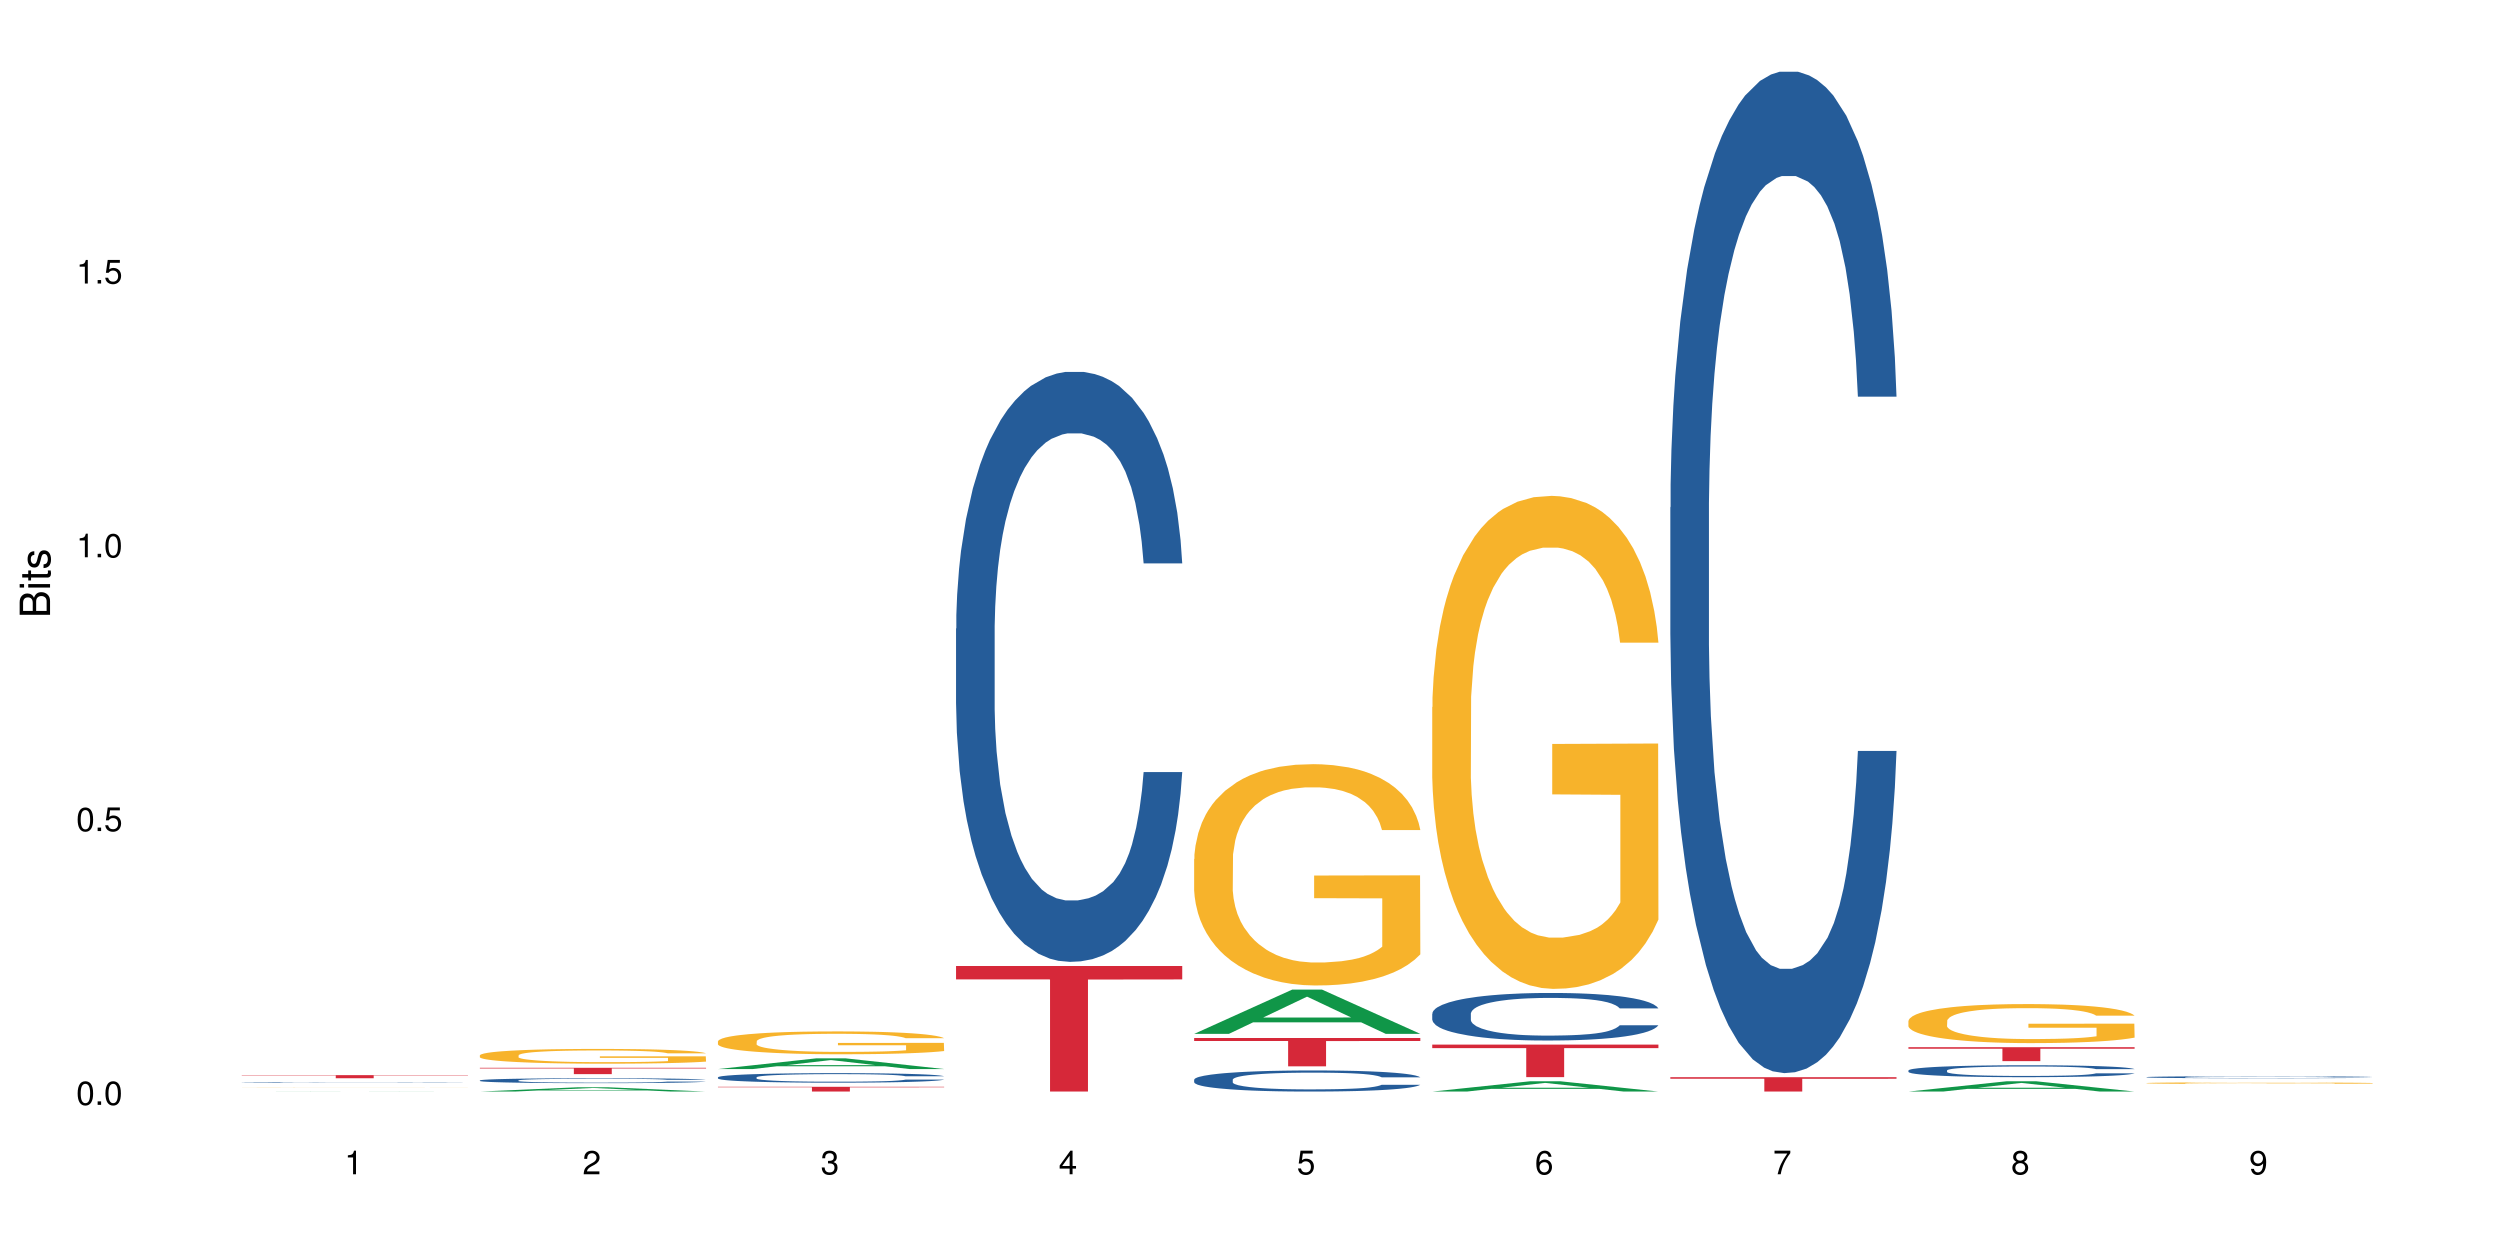 <?xml version="1.0" encoding="UTF-8"?>
<svg xmlns="http://www.w3.org/2000/svg" xmlns:xlink="http://www.w3.org/1999/xlink" width="720pt" height="360pt" viewBox="0 0 720 360" version="1.1">
<defs>
<g>
<symbol overflow="visible" id="glyph0-0">
<path style="stroke:none;" d=""/>
</symbol>
<symbol overflow="visible" id="glyph0-1">
<path style="stroke:none;" d="M 2.641 -6.797 C 2 -6.797 1.422 -6.531 1.078 -6.047 C 0.641 -5.453 0.406 -4.547 0.406 -3.297 C 0.406 -1 1.188 0.219 2.641 0.219 C 4.078 0.219 4.859 -1 4.859 -3.234 C 4.859 -4.562 4.656 -5.438 4.203 -6.047 C 3.844 -6.531 3.281 -6.797 2.641 -6.797 Z M 2.641 -6.047 C 3.547 -6.047 4 -5.125 4 -3.312 C 4 -1.375 3.562 -0.484 2.625 -0.484 C 1.734 -0.484 1.281 -1.422 1.281 -3.281 C 1.281 -5.141 1.734 -6.047 2.641 -6.047 Z M 2.641 -6.047 "/>
</symbol>
<symbol overflow="visible" id="glyph0-2">
<path style="stroke:none;" d="M 1.828 -1 L 0.828 -1 L 0.828 0 L 1.828 0 Z M 1.828 -1 "/>
</symbol>
<symbol overflow="visible" id="glyph0-3">
<path style="stroke:none;" d="M 4.562 -6.797 L 1.062 -6.797 L 0.547 -3.094 L 1.328 -3.094 C 1.719 -3.562 2.047 -3.734 2.578 -3.734 C 3.484 -3.734 4.062 -3.109 4.062 -2.094 C 4.062 -1.125 3.484 -0.531 2.578 -0.531 C 1.828 -0.531 1.375 -0.906 1.188 -1.672 L 0.328 -1.672 C 0.453 -1.109 0.547 -0.844 0.75 -0.594 C 1.125 -0.078 1.828 0.219 2.594 0.219 C 3.969 0.219 4.922 -0.781 4.922 -2.219 C 4.922 -3.562 4.031 -4.484 2.719 -4.484 C 2.25 -4.484 1.859 -4.359 1.469 -4.062 L 1.734 -5.969 L 4.562 -5.969 Z M 4.562 -6.797 "/>
</symbol>
<symbol overflow="visible" id="glyph0-4">
<path style="stroke:none;" d="M 2.484 -4.844 L 2.484 0 L 3.328 0 L 3.328 -6.797 L 2.766 -6.797 C 2.469 -5.75 2.281 -5.609 0.984 -5.453 L 0.984 -4.844 Z M 2.484 -4.844 "/>
</symbol>
<symbol overflow="visible" id="glyph0-5">
<path style="stroke:none;" d="M 4.859 -0.828 L 1.281 -0.828 C 1.359 -1.391 1.672 -1.75 2.5 -2.234 L 3.469 -2.75 C 4.406 -3.266 4.906 -3.969 4.906 -4.812 C 4.906 -5.375 4.672 -5.906 4.266 -6.266 C 3.859 -6.625 3.375 -6.797 2.719 -6.797 C 1.859 -6.797 1.219 -6.5 0.844 -5.922 C 0.609 -5.562 0.5 -5.125 0.484 -4.438 L 1.328 -4.438 C 1.359 -4.906 1.406 -5.188 1.531 -5.406 C 1.75 -5.812 2.188 -6.062 2.703 -6.062 C 3.469 -6.062 4.031 -5.516 4.031 -4.781 C 4.031 -4.25 3.719 -3.797 3.125 -3.438 L 2.234 -2.938 C 0.812 -2.141 0.406 -1.5 0.328 0 L 4.859 0 Z M 4.859 -0.828 "/>
</symbol>
<symbol overflow="visible" id="glyph0-6">
<path style="stroke:none;" d="M 2.125 -3.125 L 2.578 -3.125 C 3.516 -3.125 3.984 -2.703 3.984 -1.891 C 3.984 -1.031 3.469 -0.531 2.578 -0.531 C 1.656 -0.531 1.203 -0.984 1.156 -1.969 L 0.312 -1.969 C 0.344 -1.422 0.438 -1.078 0.609 -0.766 C 0.953 -0.109 1.625 0.219 2.547 0.219 C 3.953 0.219 4.859 -0.609 4.859 -1.906 C 4.859 -2.766 4.516 -3.25 3.703 -3.516 C 4.344 -3.766 4.656 -4.25 4.656 -4.938 C 4.656 -6.109 3.875 -6.797 2.578 -6.797 C 1.203 -6.797 0.484 -6.047 0.453 -4.609 L 1.297 -4.609 C 1.312 -5.016 1.344 -5.25 1.453 -5.453 C 1.641 -5.828 2.062 -6.062 2.594 -6.062 C 3.344 -6.062 3.797 -5.625 3.797 -4.906 C 3.797 -4.422 3.609 -4.141 3.25 -3.984 C 3.016 -3.891 2.719 -3.844 2.125 -3.844 Z M 2.125 -3.125 "/>
</symbol>
<symbol overflow="visible" id="glyph0-7">
<path style="stroke:none;" d="M 3.141 -1.625 L 3.141 0 L 3.984 0 L 3.984 -1.625 L 4.984 -1.625 L 4.984 -2.391 L 3.984 -2.391 L 3.984 -6.797 L 3.359 -6.797 L 0.266 -2.516 L 0.266 -1.625 Z M 3.141 -2.391 L 1 -2.391 L 3.141 -5.359 Z M 3.141 -2.391 "/>
</symbol>
<symbol overflow="visible" id="glyph0-8">
<path style="stroke:none;" d="M 4.781 -5.031 C 4.609 -6.141 3.891 -6.797 2.844 -6.797 C 2.094 -6.797 1.422 -6.438 1.031 -5.828 C 0.609 -5.172 0.406 -4.344 0.406 -3.094 C 0.406 -1.953 0.578 -1.234 0.984 -0.625 C 1.359 -0.078 1.953 0.219 2.703 0.219 C 3.984 0.219 4.922 -0.734 4.922 -2.078 C 4.922 -3.344 4.062 -4.234 2.844 -4.234 C 2.172 -4.234 1.641 -3.969 1.281 -3.469 C 1.281 -5.125 1.828 -6.047 2.797 -6.047 C 3.391 -6.047 3.797 -5.672 3.938 -5.031 Z M 2.734 -3.484 C 3.547 -3.484 4.062 -2.922 4.062 -2 C 4.062 -1.156 3.484 -0.531 2.703 -0.531 C 1.922 -0.531 1.328 -1.188 1.328 -2.047 C 1.328 -2.891 1.906 -3.484 2.734 -3.484 Z M 2.734 -3.484 "/>
</symbol>
<symbol overflow="visible" id="glyph0-9">
<path style="stroke:none;" d="M 4.984 -6.797 L 0.438 -6.797 L 0.438 -5.969 L 4.109 -5.969 C 2.5 -3.656 1.828 -2.234 1.328 0 L 2.219 0 C 2.594 -2.172 3.453 -4.047 4.984 -6.094 Z M 4.984 -6.797 "/>
</symbol>
<symbol overflow="visible" id="glyph0-10">
<path style="stroke:none;" d="M 3.75 -3.578 C 4.453 -4 4.688 -4.344 4.688 -4.984 C 4.688 -6.047 3.844 -6.797 2.641 -6.797 C 1.438 -6.797 0.594 -6.047 0.594 -4.984 C 0.594 -4.359 0.828 -4.016 1.516 -3.578 C 0.734 -3.203 0.359 -2.641 0.359 -1.891 C 0.359 -0.641 1.297 0.219 2.641 0.219 C 3.984 0.219 4.922 -0.641 4.922 -1.875 C 4.922 -2.641 4.531 -3.203 3.75 -3.578 Z M 2.641 -6.047 C 3.359 -6.047 3.812 -5.625 3.812 -4.969 C 3.812 -4.344 3.344 -3.922 2.641 -3.922 C 1.922 -3.922 1.453 -4.344 1.453 -4.984 C 1.453 -5.625 1.922 -6.047 2.641 -6.047 Z M 2.641 -3.203 C 3.484 -3.203 4.062 -2.672 4.062 -1.875 C 4.062 -1.062 3.484 -0.531 2.625 -0.531 C 1.797 -0.531 1.219 -1.078 1.219 -1.875 C 1.219 -2.672 1.797 -3.203 2.641 -3.203 Z M 2.641 -3.203 "/>
</symbol>
<symbol overflow="visible" id="glyph0-11">
<path style="stroke:none;" d="M 0.516 -1.547 C 0.672 -0.438 1.406 0.219 2.438 0.219 C 3.188 0.219 3.859 -0.141 4.266 -0.75 C 4.688 -1.406 4.891 -2.25 4.891 -3.484 C 4.891 -4.625 4.703 -5.359 4.312 -5.953 C 3.938 -6.5 3.344 -6.797 2.594 -6.797 C 1.297 -6.797 0.359 -5.844 0.359 -4.516 C 0.359 -3.25 1.234 -2.344 2.453 -2.344 C 3.094 -2.344 3.562 -2.578 4.016 -3.109 C 4 -1.453 3.469 -0.531 2.5 -0.531 C 1.906 -0.531 1.484 -0.906 1.359 -1.547 Z M 2.578 -6.062 C 3.375 -6.062 3.969 -5.406 3.969 -4.531 C 3.969 -3.688 3.375 -3.094 2.547 -3.094 C 1.734 -3.094 1.234 -3.672 1.234 -4.578 C 1.234 -5.438 1.797 -6.062 2.578 -6.062 Z M 2.578 -6.062 "/>
</symbol>
<symbol overflow="visible" id="glyph1-0">
<path style="stroke:none;" d=""/>
</symbol>
<symbol overflow="visible" id="glyph1-1">
<path style="stroke:none;" d="M 0 -0.953 L 0 -4.891 C 0 -5.719 -0.234 -6.344 -0.734 -6.797 C -1.188 -7.234 -1.812 -7.469 -2.5 -7.469 C -3.547 -7.469 -4.188 -7 -4.625 -5.875 C -4.984 -6.672 -5.641 -7.094 -6.531 -7.094 C -7.156 -7.094 -7.734 -6.859 -8.141 -6.391 C -8.562 -5.938 -8.75 -5.344 -8.75 -4.5 L -8.75 -0.953 Z M -4.984 -2.062 L -7.766 -2.062 L -7.766 -4.219 C -7.766 -4.844 -7.688 -5.203 -7.453 -5.5 C -7.219 -5.812 -6.859 -5.969 -6.375 -5.969 C -5.906 -5.969 -5.531 -5.812 -5.297 -5.5 C -5.062 -5.203 -4.984 -4.844 -4.984 -4.219 Z M -0.984 -2.062 L -4 -2.062 L -4 -4.781 C -4 -5.328 -3.859 -5.688 -3.578 -5.953 C -3.297 -6.219 -2.922 -6.359 -2.484 -6.359 C -2.062 -6.359 -1.688 -6.219 -1.406 -5.953 C -1.109 -5.688 -0.984 -5.328 -0.984 -4.781 Z M -0.984 -2.062 "/>
</symbol>
<symbol overflow="visible" id="glyph1-2">
<path style="stroke:none;" d="M -6.281 -1.797 L -6.281 -0.797 L 0 -0.797 L 0 -1.797 Z M -8.75 -1.797 L -8.75 -0.797 L -7.484 -0.797 L -7.484 -1.797 Z M -8.75 -1.797 "/>
</symbol>
<symbol overflow="visible" id="glyph1-3">
<path style="stroke:none;" d="M -6.281 -3.047 L -6.281 -2.016 L -8.016 -2.016 L -8.016 -1.016 L -6.281 -1.016 L -6.281 -0.172 L -5.469 -0.172 L -5.469 -1.016 L -0.719 -1.016 C -0.078 -1.016 0.281 -1.453 0.281 -2.234 C 0.281 -2.469 0.25 -2.719 0.188 -3.047 L -0.641 -3.047 C -0.609 -2.922 -0.594 -2.766 -0.594 -2.562 C -0.594 -2.141 -0.719 -2.016 -1.156 -2.016 L -5.469 -2.016 L -5.469 -3.047 Z M -6.281 -3.047 "/>
</symbol>
<symbol overflow="visible" id="glyph1-4">
<path style="stroke:none;" d="M -4.531 -5.25 C -5.766 -5.25 -6.469 -4.422 -6.469 -2.969 C -6.469 -1.516 -5.719 -0.562 -4.547 -0.562 C -3.562 -0.562 -3.094 -1.062 -2.734 -2.562 L -2.516 -3.484 C -2.344 -4.188 -2.094 -4.469 -1.625 -4.469 C -1.047 -4.469 -0.641 -3.875 -0.641 -3 C -0.641 -2.453 -0.797 -2 -1.062 -1.75 C -1.25 -1.594 -1.422 -1.531 -1.875 -1.469 L -1.875 -0.406 C -0.422 -0.453 0.281 -1.266 0.281 -2.922 C 0.281 -4.5 -0.5 -5.516 -1.719 -5.516 C -2.656 -5.516 -3.172 -4.984 -3.469 -3.734 L -3.703 -2.766 C -3.891 -1.953 -4.156 -1.609 -4.594 -1.609 C -5.172 -1.609 -5.547 -2.125 -5.547 -2.938 C -5.547 -3.75 -5.203 -4.172 -4.531 -4.203 Z M -4.531 -5.25 "/>
</symbol>
</g>
</defs>
<g id="surface104909">
<rect x="0" y="0" width="720" height="360" style="fill:rgb(100%,100%,100%);fill-opacity:1;stroke:none;"/>
<path style=" stroke:none;fill-rule:nonzero;fill:rgb(6.275%,58.824%,28.235%);fill-opacity:1;" d="M 69.629 314.371 L 69.699 314.371 L 97.887 314.316 L 106.445 314.316 L 134.773 314.371 L 124.82 314.371 L 117.719 314.355 L 86.609 314.355 L 79.652 314.371 L 69.629 314.371 L 89.602 314.352 L 114.867 314.352 L 102.27 314.324 L 101.992 314.324 L 89.535 314.352 L 89.602 314.352 Z M 69.629 314.371 "/>
<path style=" stroke:none;fill-rule:nonzero;fill:rgb(14.51%,36.078%,60%);fill-opacity:1;" d="M 69.629 311.797 L 69.707 311.797 L 69.707 311.793 L 69.945 311.785 L 70.504 311.777 L 71.059 311.773 L 72.488 311.762 L 74.477 311.754 L 76.539 311.746 L 78.051 311.742 L 79.402 311.738 L 82.5 311.73 L 84.484 311.727 L 86.629 311.727 L 89.25 311.723 L 91.156 311.719 L 95.449 311.719 L 98.625 311.715 L 109.59 311.715 L 111.891 311.719 L 116.578 311.719 L 120.312 311.723 L 123.648 311.73 L 125.16 311.73 L 127.543 311.738 L 129.371 311.742 L 130.641 311.746 L 132.07 311.754 L 133.34 311.762 L 134.293 311.77 L 134.773 311.777 L 123.648 311.777 L 123.094 311.77 L 122.457 311.766 L 121.266 311.758 L 120.074 311.754 L 118.406 311.746 L 116.898 311.742 L 114.832 311.742 L 113.004 311.738 L 111.098 311.738 L 109.27 311.734 L 100.215 311.734 L 97.117 311.738 L 95.449 311.738 L 93.066 311.742 L 91.395 311.742 L 89.41 311.746 L 88.059 311.75 L 86.391 311.754 L 85.199 311.758 L 83.848 311.762 L 83.055 311.766 L 82.34 311.773 L 81.703 311.777 L 81.227 311.781 L 80.91 311.789 L 80.75 311.797 L 80.75 311.82 L 80.91 311.828 L 81.309 311.836 L 82.34 311.844 L 83.848 311.855 L 85.598 311.863 L 87.266 311.867 L 88.219 311.867 L 89.488 311.871 L 91.477 311.875 L 94.336 311.879 L 96.004 311.879 L 98.547 311.883 L 107.762 311.883 L 109.828 311.879 L 111.973 311.879 L 114.91 311.875 L 116.738 311.875 L 118.328 311.871 L 119.52 311.867 L 120.312 311.863 L 121.504 311.859 L 122.457 311.852 L 123.172 311.848 L 123.648 311.84 L 134.773 311.84 L 134.293 311.848 L 133.578 311.855 L 132.863 311.859 L 131.754 311.867 L 130.48 311.871 L 128.656 311.875 L 127.145 311.879 L 125.16 311.887 L 123.332 311.887 L 121.348 311.891 L 118.406 311.895 L 116.5 311.895 L 114.434 311.898 L 108.875 311.898 L 105.535 311.902 L 99.102 311.902 L 96.641 311.898 L 93.383 311.898 L 89.332 311.895 L 86.391 311.891 L 84.086 311.891 L 82.102 311.887 L 79.879 311.883 L 77.016 311.875 L 75.27 311.867 L 74.078 311.863 L 72.727 311.855 L 71.773 311.852 L 70.66 311.84 L 69.867 311.828 L 69.629 311.82 Z M 69.629 311.797 "/>
<path style=" stroke:none;fill-rule:nonzero;fill:rgb(96.863%,70.196%,16.863%);fill-opacity:1;" d="M 69.629 313.105 L 69.707 313.105 L 69.707 313.102 L 70.027 313.102 L 70.82 313.098 L 71.855 313.094 L 73.68 313.094 L 74.871 313.09 L 75.906 313.09 L 78.527 313.086 L 83.691 313.086 L 85.758 313.082 L 120.711 313.082 L 123.254 313.086 L 127.543 313.086 L 129.449 313.09 L 132.387 313.09 L 133.578 313.094 L 134.293 313.094 L 134.773 313.098 L 123.73 313.098 L 123.094 313.094 L 121.188 313.094 L 119.996 313.09 L 114.672 313.09 L 112.289 313.086 L 93.938 313.086 L 91.715 313.09 L 87.188 313.09 L 85.598 313.094 L 83.609 313.094 L 82.816 313.098 L 81.941 313.098 L 81.465 313.102 L 80.832 313.102 L 80.75 313.113 L 80.988 313.113 L 81.465 313.117 L 82.102 313.117 L 83.055 313.121 L 84.008 313.121 L 85.676 313.125 L 90.363 313.125 L 91.238 313.129 L 122.457 313.129 L 123.809 313.125 L 123.809 313.113 L 104.188 313.113 L 104.188 313.109 L 134.691 313.109 L 134.773 313.129 L 131.039 313.129 L 129.051 313.133 L 121.664 313.133 L 118.008 313.137 L 94.891 313.137 L 92.352 313.133 L 82.418 313.133 L 80.273 313.129 L 77.098 313.129 L 75.824 313.125 L 74.477 313.125 L 73.203 313.121 L 71.379 313.121 L 70.742 313.117 L 70.105 313.117 L 69.789 313.113 L 69.629 313.113 Z M 69.629 313.105 "/>
<path style=" stroke:none;fill-rule:nonzero;fill:rgb(83.922%,15.686%,22.353%);fill-opacity:1;" d="M 69.629 309.641 L 134.773 309.641 L 134.773 309.738 L 107.621 309.738 L 107.621 310.535 L 96.699 310.535 L 96.699 309.738 L 69.629 309.738 Z M 69.629 309.641 "/>
<path style=" stroke:none;fill-rule:nonzero;fill:rgb(6.275%,58.824%,28.235%);fill-opacity:1;" d="M 138.199 314.371 L 138.27 314.367 L 166.457 313.129 L 175.016 313.129 L 203.344 314.371 L 193.391 314.371 L 186.293 314.047 L 155.18 314.047 L 148.223 314.371 L 138.199 314.371 L 158.176 313.914 L 183.438 313.91 L 170.84 313.332 L 170.703 313.332 L 170.562 313.336 L 158.105 313.91 L 158.176 313.914 Z M 138.199 314.371 "/>
<path style=" stroke:none;fill-rule:nonzero;fill:rgb(14.51%,36.078%,60%);fill-opacity:1;" d="M 138.199 311.148 L 138.281 311.148 L 138.281 311.117 L 138.52 311.07 L 139.074 311.008 L 139.629 310.965 L 141.059 310.887 L 143.047 310.812 L 145.113 310.758 L 146.621 310.723 L 147.973 310.695 L 151.07 310.648 L 153.055 310.625 L 155.199 310.602 L 157.82 310.582 L 159.73 310.566 L 164.02 310.547 L 167.195 310.539 L 169.66 310.535 L 174.98 310.535 L 178.16 310.539 L 180.465 310.547 L 183.004 310.555 L 185.148 310.566 L 188.883 310.598 L 192.219 310.633 L 193.73 310.652 L 196.113 310.691 L 197.941 310.73 L 199.211 310.766 L 200.641 310.812 L 201.914 310.871 L 202.867 310.938 L 203.344 310.992 L 192.219 310.992 L 191.664 310.941 L 191.027 310.902 L 189.836 310.848 L 188.645 310.812 L 186.977 310.773 L 185.469 310.75 L 183.402 310.723 L 181.574 310.707 L 179.668 310.695 L 177.84 310.688 L 174.348 310.68 L 170.293 310.68 L 168.785 310.684 L 165.688 310.695 L 164.02 310.703 L 161.637 310.723 L 159.969 310.738 L 157.98 310.766 L 156.629 310.785 L 154.961 310.82 L 153.77 310.852 L 152.422 310.891 L 151.625 310.926 L 150.91 310.961 L 150.273 311.004 L 149.797 311.051 L 149.48 311.098 L 149.32 311.145 L 149.32 311.344 L 149.48 311.391 L 149.879 311.445 L 150.91 311.523 L 152.422 311.594 L 154.168 311.648 L 155.836 311.688 L 156.789 311.703 L 158.059 311.727 L 160.047 311.75 L 162.906 311.777 L 164.574 311.785 L 167.117 311.797 L 169.738 311.801 L 173.234 311.801 L 176.332 311.797 L 178.398 311.789 L 180.543 311.781 L 183.48 311.758 L 185.309 311.738 L 186.898 311.715 L 188.09 311.688 L 188.883 311.668 L 190.074 311.629 L 191.027 311.582 L 191.742 311.539 L 192.219 311.496 L 203.344 311.496 L 202.867 311.547 L 202.152 311.598 L 201.438 311.633 L 200.324 311.68 L 199.051 311.719 L 197.227 311.766 L 195.715 311.793 L 193.73 311.828 L 191.902 311.852 L 189.918 311.875 L 186.977 311.898 L 185.07 311.914 L 183.004 311.926 L 180.543 311.934 L 177.445 311.945 L 174.109 311.949 L 167.672 311.949 L 165.211 311.941 L 161.953 311.93 L 157.902 311.906 L 154.961 311.883 L 152.66 311.859 L 150.672 311.832 L 148.449 311.797 L 145.59 311.742 L 143.84 311.695 L 142.648 311.66 L 141.297 311.609 L 140.344 311.562 L 139.234 311.492 L 138.438 311.398 L 138.199 311.328 Z M 138.199 311.148 "/>
<path style=" stroke:none;fill-rule:nonzero;fill:rgb(96.863%,70.196%,16.863%);fill-opacity:1;" d="M 138.199 303.91 L 138.281 303.906 L 138.281 303.828 L 138.598 303.652 L 139.391 303.414 L 140.426 303.215 L 141.535 303.059 L 142.25 302.977 L 143.441 302.863 L 144.477 302.777 L 147.098 302.602 L 150.434 302.438 L 152.262 302.367 L 154.328 302.301 L 157.266 302.227 L 158.617 302.199 L 162.746 302.141 L 167.434 302.102 L 172.598 302.09 L 174.98 302.094 L 178.238 302.109 L 182.688 302.152 L 185.23 302.188 L 187.215 302.227 L 189.281 302.277 L 191.824 302.355 L 194.207 302.449 L 196.113 302.543 L 198.02 302.66 L 199.609 302.785 L 200.957 302.918 L 202.152 303.082 L 202.867 303.219 L 203.344 303.355 L 192.301 303.355 L 191.664 303.219 L 190.949 303.113 L 189.758 302.984 L 188.566 302.891 L 187.375 302.82 L 185.148 302.719 L 183.242 302.656 L 180.859 302.602 L 178.555 302.566 L 175.934 302.543 L 174.348 302.535 L 170.137 302.535 L 166.324 302.562 L 164.098 302.594 L 162.508 302.625 L 160.285 302.684 L 158.934 302.73 L 158.141 302.762 L 155.758 302.883 L 154.168 302.988 L 153.293 303.062 L 152.184 303.18 L 151.387 303.285 L 150.512 303.441 L 150.035 303.559 L 149.402 303.82 L 149.32 304.52 L 149.559 304.668 L 150.035 304.828 L 150.672 304.969 L 151.625 305.113 L 152.578 305.227 L 154.246 305.379 L 155.676 305.48 L 156.789 305.547 L 158.934 305.652 L 159.809 305.684 L 161.875 305.754 L 164.02 305.809 L 166.641 305.855 L 168.625 305.879 L 171.805 305.898 L 175.855 305.898 L 180.621 305.875 L 183.641 305.844 L 185.707 305.812 L 187.059 305.785 L 188.727 305.742 L 189.918 305.703 L 191.027 305.664 L 192.379 305.598 L 192.379 304.668 L 172.758 304.664 L 172.758 304.23 L 203.262 304.227 L 203.344 305.742 L 201.676 305.848 L 199.609 305.949 L 197.621 306.027 L 195.559 306.094 L 192.617 306.168 L 190.234 306.215 L 186.578 306.27 L 183.242 306.305 L 179.746 306.328 L 176.648 306.34 L 172.996 306.344 L 169.738 306.336 L 166.242 306.312 L 163.461 306.281 L 160.922 306.242 L 158.379 306.191 L 155.199 306.109 L 153.137 306.043 L 150.988 305.961 L 148.844 305.863 L 146.938 305.758 L 145.668 305.68 L 144.398 305.586 L 143.047 305.469 L 141.773 305.336 L 140.82 305.215 L 139.949 305.078 L 139.312 304.953 L 138.676 304.777 L 138.359 304.637 L 138.199 304.516 Z M 138.199 303.91 "/>
<path style=" stroke:none;fill-rule:nonzero;fill:rgb(83.922%,15.686%,22.353%);fill-opacity:1;" d="M 138.199 307.523 L 203.344 307.523 L 203.344 307.719 L 176.191 307.719 L 176.191 309.355 L 165.27 309.355 L 165.27 307.723 L 165.113 307.719 L 138.199 307.719 Z M 138.199 307.523 "/>
<path style=" stroke:none;fill-rule:nonzero;fill:rgb(6.275%,58.824%,28.235%);fill-opacity:1;" d="M 206.77 307.887 L 206.84 307.883 L 235.027 304.809 L 243.586 304.809 L 271.914 307.887 L 261.961 307.887 L 254.863 307.086 L 223.754 307.086 L 216.793 307.887 L 206.77 307.887 L 226.746 306.75 L 252.008 306.75 L 239.41 305.312 L 239.273 305.309 L 239.133 305.316 L 226.676 306.75 L 226.746 306.75 Z M 206.77 307.887 "/>
<path style=" stroke:none;fill-rule:nonzero;fill:rgb(14.51%,36.078%,60%);fill-opacity:1;" d="M 206.77 310.262 L 206.852 310.262 L 206.852 310.199 L 207.09 310.105 L 207.645 309.984 L 208.199 309.902 L 209.629 309.754 L 211.617 309.609 L 213.684 309.5 L 215.191 309.434 L 216.543 309.383 L 219.641 309.293 L 221.625 309.242 L 223.77 309.199 L 226.395 309.16 L 228.301 309.133 L 232.59 309.094 L 235.766 309.074 L 238.23 309.066 L 243.551 309.066 L 246.73 309.078 L 249.035 309.09 L 251.574 309.109 L 253.723 309.133 L 257.453 309.188 L 260.793 309.258 L 262.301 309.301 L 264.684 309.375 L 266.512 309.453 L 267.781 309.516 L 269.211 309.609 L 270.484 309.723 L 271.438 309.852 L 271.914 309.961 L 260.793 309.961 L 260.234 309.859 L 259.598 309.781 L 258.406 309.68 L 257.215 309.605 L 255.547 309.531 L 254.039 309.484 L 251.973 309.438 L 250.145 309.406 L 248.238 309.383 L 246.414 309.371 L 242.918 309.355 L 238.863 309.355 L 237.355 309.359 L 234.258 309.379 L 232.59 309.398 L 230.207 309.434 L 228.539 309.465 L 226.551 309.516 L 225.203 309.559 L 223.531 309.621 L 222.34 309.68 L 220.992 309.762 L 220.195 309.828 L 219.48 309.898 L 218.848 309.98 L 218.371 310.066 L 218.051 310.16 L 217.891 310.25 L 217.891 310.641 L 218.051 310.73 L 218.449 310.836 L 219.48 310.988 L 220.992 311.121 L 222.738 311.227 L 224.406 311.301 L 225.359 311.336 L 226.633 311.379 L 228.617 311.43 L 231.477 311.477 L 233.145 311.5 L 235.688 311.52 L 238.309 311.527 L 241.805 311.527 L 244.902 311.52 L 246.969 311.508 L 249.113 311.484 L 252.051 311.441 L 253.879 311.402 L 255.469 311.355 L 256.66 311.309 L 257.453 311.266 L 258.645 311.191 L 259.598 311.105 L 260.312 311.016 L 260.793 310.93 L 271.914 310.93 L 271.438 311.031 L 270.723 311.129 L 270.008 311.203 L 268.895 311.289 L 267.621 311.367 L 265.797 311.457 L 264.285 311.512 L 262.301 311.578 L 260.473 311.625 L 258.488 311.668 L 255.547 311.719 L 253.641 311.742 L 251.574 311.766 L 249.113 311.785 L 246.016 311.801 L 242.68 311.812 L 239.582 311.816 L 236.242 311.809 L 233.781 311.801 L 230.523 311.777 L 226.473 311.73 L 223.531 311.684 L 221.23 311.637 L 219.242 311.586 L 217.02 311.52 L 214.16 311.406 L 212.41 311.324 L 211.219 311.254 L 209.867 311.156 L 208.914 311.066 L 207.805 310.926 L 207.008 310.746 L 206.77 310.609 Z M 206.77 310.262 "/>
<path style=" stroke:none;fill-rule:nonzero;fill:rgb(96.863%,70.196%,16.863%);fill-opacity:1;" d="M 206.77 299.867 L 206.852 299.859 L 206.852 299.742 L 207.168 299.469 L 207.961 299.098 L 208.996 298.789 L 210.105 298.551 L 210.82 298.426 L 212.016 298.242 L 213.047 298.113 L 215.668 297.84 L 219.004 297.59 L 220.832 297.48 L 222.898 297.379 L 225.836 297.266 L 227.188 297.223 L 231.316 297.125 L 236.004 297.066 L 241.168 297.047 L 243.551 297.055 L 246.809 297.078 L 251.258 297.145 L 253.801 297.203 L 255.785 297.266 L 257.852 297.344 L 260.395 297.461 L 262.777 297.605 L 264.684 297.75 L 266.59 297.93 L 268.18 298.125 L 269.531 298.336 L 270.723 298.586 L 271.438 298.797 L 271.914 299.008 L 260.871 299.008 L 260.234 298.797 L 259.52 298.633 L 258.328 298.438 L 257.137 298.293 L 255.945 298.18 L 253.723 298.023 L 251.812 297.926 L 249.43 297.84 L 247.129 297.785 L 244.504 297.75 L 242.918 297.738 L 238.707 297.738 L 234.895 297.781 L 232.668 297.828 L 231.078 297.879 L 228.855 297.969 L 227.504 298.039 L 226.711 298.086 L 224.328 298.273 L 222.738 298.441 L 221.863 298.555 L 220.754 298.738 L 219.957 298.898 L 219.086 299.141 L 218.609 299.32 L 217.973 299.727 L 217.891 300.809 L 218.133 301.039 L 218.609 301.285 L 219.242 301.5 L 220.195 301.73 L 221.148 301.902 L 222.816 302.137 L 224.246 302.293 L 225.359 302.398 L 227.504 302.559 L 228.379 302.613 L 230.445 302.723 L 232.59 302.805 L 235.211 302.879 L 237.195 302.914 L 240.375 302.945 L 244.426 302.945 L 249.191 302.906 L 252.211 302.859 L 254.277 302.812 L 255.629 302.77 L 257.297 302.703 L 258.488 302.645 L 259.598 302.578 L 260.949 302.477 L 260.949 301.039 L 241.328 301.031 L 241.328 300.359 L 271.832 300.352 L 271.914 302.703 L 270.246 302.867 L 268.18 303.023 L 266.191 303.141 L 264.129 303.242 L 261.188 303.359 L 258.805 303.43 L 255.152 303.516 L 251.812 303.57 L 248.32 303.605 L 245.219 303.621 L 241.566 303.629 L 238.309 303.617 L 234.812 303.582 L 232.031 303.531 L 229.492 303.473 L 226.949 303.395 L 223.77 303.27 L 221.707 303.164 L 219.562 303.039 L 217.414 302.891 L 215.508 302.727 L 214.238 302.602 L 212.969 302.457 L 211.617 302.277 L 210.344 302.07 L 209.391 301.887 L 208.52 301.676 L 207.883 301.477 L 207.246 301.207 L 206.93 300.992 L 206.77 300.805 Z M 206.77 299.867 "/>
<path style=" stroke:none;fill-rule:nonzero;fill:rgb(83.922%,15.686%,22.353%);fill-opacity:1;" d="M 206.77 312.996 L 271.914 312.996 L 271.914 313.141 L 244.766 313.145 L 244.766 314.371 L 233.84 314.371 L 233.84 313.145 L 233.684 313.141 L 206.77 313.141 Z M 206.77 312.996 "/>
<path style=" stroke:none;fill-rule:nonzero;fill:rgb(14.51%,36.078%,60%);fill-opacity:1;" d="M 275.34 181.043 L 275.422 180.887 L 275.422 177.16 L 275.66 171.258 L 276.215 163.805 L 276.77 158.68 L 278.203 149.516 L 280.188 140.664 L 282.254 133.828 L 283.762 129.793 L 285.113 126.684 L 288.211 120.938 L 290.195 117.988 L 292.344 115.348 L 294.965 112.707 L 296.871 111.156 L 301.16 108.668 L 304.336 107.582 L 306.801 107.117 L 312.121 107.117 L 315.301 107.738 L 317.605 108.516 L 320.148 109.758 L 322.293 111.156 L 326.023 114.57 L 329.363 118.918 L 330.871 121.406 L 333.254 126.219 L 335.082 130.879 L 336.352 134.918 L 337.781 140.664 L 339.055 147.652 L 340.008 155.574 L 340.484 162.25 L 329.363 162.25 L 328.805 156.039 L 328.172 151.223 L 326.977 144.855 L 325.785 140.352 L 324.117 135.848 L 322.609 132.898 L 320.543 129.945 L 318.715 128.082 L 316.809 126.684 L 314.984 125.754 L 311.488 124.82 L 307.438 124.82 L 305.926 125.133 L 302.828 126.375 L 301.16 127.461 L 298.777 129.637 L 297.109 131.656 L 295.121 134.762 L 293.773 137.402 L 292.105 141.441 L 290.91 145.012 L 289.562 150.137 L 288.766 154.02 L 288.051 158.367 L 287.418 163.492 L 286.941 168.93 L 286.621 174.676 L 286.465 180.266 L 286.465 204.34 L 286.621 209.93 L 287.02 216.453 L 288.051 225.926 L 289.562 234.16 L 291.309 240.68 L 292.977 245.34 L 293.93 247.516 L 295.203 250 L 297.188 253.105 L 300.047 256.211 L 301.715 257.453 L 304.258 258.699 L 306.879 259.32 L 310.375 259.32 L 313.473 258.699 L 315.539 257.922 L 317.684 256.68 L 320.625 254.039 L 322.449 251.555 L 324.039 248.602 L 325.23 245.652 L 326.023 243.168 L 327.219 238.352 L 328.172 233.07 L 328.887 227.637 L 329.363 222.355 L 340.484 222.355 L 340.008 228.566 L 339.293 234.625 L 338.578 239.129 L 337.465 244.562 L 336.195 249.379 L 334.367 254.816 L 332.855 258.387 L 330.871 262.27 L 329.043 265.219 L 327.059 267.859 L 324.117 270.965 L 322.211 272.52 L 320.148 273.918 L 317.684 275.16 L 314.586 276.246 L 311.25 276.867 L 308.152 277.023 L 304.812 276.715 L 302.352 276.094 L 299.094 274.695 L 295.043 271.898 L 292.105 268.949 L 289.801 265.996 L 287.812 262.891 L 285.59 258.699 L 282.73 251.863 L 280.98 246.582 L 279.789 242.234 L 278.441 236.176 L 277.488 230.742 L 276.375 222.043 L 275.578 211.02 L 275.34 202.477 Z M 275.34 181.043 "/>
<path style=" stroke:none;fill-rule:nonzero;fill:rgb(83.922%,15.686%,22.353%);fill-opacity:1;" d="M 275.34 278.203 L 340.484 278.203 L 340.484 282.074 L 313.336 282.109 L 313.336 314.371 L 302.41 314.371 L 302.41 282.141 L 302.254 282.074 L 275.34 282.074 Z M 275.34 278.203 "/>
<path style=" stroke:none;fill-rule:nonzero;fill:rgb(6.275%,58.824%,28.235%);fill-opacity:1;" d="M 343.914 297.746 L 343.98 297.734 L 372.168 285 L 380.73 285 L 409.055 297.758 L 399.102 297.758 L 392.004 294.43 L 360.895 294.43 L 353.934 297.746 L 343.914 297.746 L 363.887 293.051 L 389.148 293.039 L 376.555 287.086 L 376.414 287.07 L 376.273 287.109 L 363.816 293.039 L 363.887 293.051 Z M 343.914 297.746 "/>
<path style=" stroke:none;fill-rule:nonzero;fill:rgb(14.51%,36.078%,60%);fill-opacity:1;" d="M 343.914 310.938 L 343.992 310.934 L 343.992 310.801 L 344.23 310.59 L 344.785 310.32 L 345.344 310.137 L 346.773 309.812 L 348.758 309.492 L 350.824 309.25 L 352.332 309.105 L 353.684 308.996 L 356.781 308.789 L 358.77 308.684 L 360.914 308.59 L 363.535 308.496 L 365.441 308.438 L 369.73 308.352 L 372.91 308.312 L 375.371 308.293 L 380.695 308.293 L 383.871 308.316 L 386.176 308.344 L 388.719 308.391 L 390.863 308.438 L 394.598 308.562 L 397.934 308.715 L 399.441 308.805 L 401.824 308.977 L 403.652 309.145 L 404.922 309.289 L 406.352 309.492 L 407.625 309.742 L 408.578 310.027 L 409.055 310.266 L 397.934 310.266 L 397.375 310.043 L 396.742 309.871 L 395.551 309.645 L 394.359 309.484 L 392.688 309.32 L 391.18 309.215 L 389.113 309.109 L 387.289 309.043 L 385.379 308.996 L 383.555 308.961 L 380.059 308.926 L 376.008 308.926 L 374.496 308.938 L 371.398 308.984 L 369.73 309.023 L 367.348 309.102 L 365.68 309.172 L 363.691 309.281 L 362.344 309.379 L 360.676 309.523 L 359.484 309.648 L 358.133 309.832 L 357.336 309.973 L 356.621 310.129 L 355.988 310.312 L 355.512 310.504 L 355.191 310.711 L 355.035 310.91 L 355.035 311.77 L 355.191 311.973 L 355.59 312.203 L 356.621 312.543 L 358.133 312.836 L 359.879 313.07 L 361.547 313.238 L 362.5 313.316 L 363.773 313.402 L 365.758 313.516 L 368.617 313.625 L 370.285 313.672 L 372.828 313.715 L 375.449 313.738 L 378.945 313.738 L 382.043 313.715 L 384.109 313.688 L 386.254 313.645 L 389.195 313.547 L 391.02 313.461 L 392.609 313.355 L 393.801 313.25 L 394.598 313.16 L 395.789 312.988 L 396.742 312.801 L 397.457 312.605 L 397.934 312.414 L 409.055 312.414 L 408.578 312.637 L 407.863 312.855 L 407.148 313.016 L 406.035 313.211 L 404.766 313.383 L 402.938 313.578 L 401.43 313.703 L 399.441 313.844 L 397.613 313.949 L 395.629 314.043 L 392.688 314.152 L 390.781 314.211 L 388.719 314.258 L 386.254 314.305 L 383.156 314.344 L 379.82 314.363 L 376.723 314.371 L 373.387 314.359 L 370.922 314.336 L 367.664 314.289 L 363.613 314.188 L 360.676 314.082 L 358.371 313.977 L 356.383 313.863 L 354.16 313.715 L 351.301 313.473 L 349.551 313.281 L 348.359 313.125 L 347.012 312.91 L 346.059 312.715 L 344.945 312.406 L 344.152 312.012 L 343.914 311.703 Z M 343.914 310.938 "/>
<path style=" stroke:none;fill-rule:nonzero;fill:rgb(96.863%,70.196%,16.863%);fill-opacity:1;" d="M 343.914 247.379 L 343.992 247.32 L 343.992 246.156 L 344.309 243.539 L 345.105 239.93 L 346.137 236.961 L 347.25 234.633 L 347.965 233.41 L 349.156 231.664 L 350.188 230.383 L 352.809 227.762 L 356.145 225.32 L 357.973 224.27 L 360.039 223.281 L 362.977 222.176 L 364.328 221.766 L 368.461 220.836 L 373.148 220.254 L 378.309 220.078 L 380.695 220.137 L 383.949 220.371 L 388.398 221.012 L 390.941 221.594 L 392.926 222.176 L 394.992 222.934 L 397.535 224.098 L 399.918 225.492 L 401.824 226.891 L 403.73 228.637 L 405.32 230.5 L 406.672 232.535 L 407.863 234.98 L 408.578 237.02 L 409.055 239.055 L 398.012 239.055 L 397.375 237.02 L 396.66 235.445 L 395.469 233.527 L 394.277 232.129 L 393.086 231.023 L 390.863 229.508 L 388.957 228.578 L 386.574 227.762 L 384.27 227.238 L 381.648 226.891 L 380.059 226.773 L 375.848 226.773 L 372.035 227.18 L 369.809 227.648 L 368.223 228.113 L 365.996 228.984 L 364.645 229.684 L 363.852 230.148 L 361.469 231.953 L 359.879 233.586 L 359.008 234.691 L 357.895 236.438 L 357.098 238.008 L 356.227 240.336 L 355.75 242.082 L 355.113 246.043 L 355.035 256.52 L 355.273 258.73 L 355.75 261.117 L 356.383 263.215 L 357.336 265.426 L 358.293 267.113 L 359.961 269.383 L 361.391 270.898 L 362.5 271.887 L 364.645 273.457 L 365.52 273.98 L 367.586 275.031 L 369.73 275.844 L 372.352 276.543 L 374.34 276.895 L 377.516 277.184 L 381.566 277.184 L 386.332 276.836 L 389.352 276.367 L 391.418 275.902 L 392.77 275.496 L 394.438 274.855 L 395.629 274.273 L 396.742 273.633 L 398.09 272.645 L 398.09 258.73 L 378.469 258.672 L 378.469 252.152 L 408.977 252.094 L 409.055 274.855 L 407.387 276.426 L 405.32 277.941 L 403.336 279.105 L 401.27 280.094 L 398.328 281.199 L 395.945 281.898 L 392.293 282.715 L 388.957 283.238 L 385.461 283.586 L 382.363 283.762 L 378.707 283.82 L 375.449 283.703 L 371.953 283.355 L 369.176 282.887 L 366.633 282.305 L 364.09 281.551 L 360.914 280.328 L 358.848 279.336 L 356.703 278.117 L 354.559 276.66 L 352.652 275.09 L 351.379 273.867 L 350.109 272.469 L 348.758 270.723 L 347.488 268.742 L 346.535 266.938 L 345.66 264.902 L 345.023 262.98 L 344.391 260.359 L 344.07 258.266 L 343.914 256.461 Z M 343.914 247.379 "/>
<path style=" stroke:none;fill-rule:nonzero;fill:rgb(83.922%,15.686%,22.353%);fill-opacity:1;" d="M 343.914 298.938 L 409.055 298.938 L 409.055 299.812 L 381.906 299.82 L 381.906 307.113 L 370.98 307.113 L 370.98 299.828 L 370.824 299.812 L 343.914 299.812 Z M 343.914 298.938 "/>
<path style=" stroke:none;fill-rule:nonzero;fill:rgb(6.275%,58.824%,28.235%);fill-opacity:1;" d="M 412.484 314.367 L 412.551 314.363 L 440.738 311.398 L 449.301 311.398 L 477.625 314.371 L 467.672 314.371 L 460.574 313.594 L 429.465 313.594 L 422.504 314.367 L 412.484 314.367 L 432.457 313.273 L 457.719 313.273 L 445.125 311.887 L 444.984 311.883 L 444.844 311.891 L 432.387 313.273 L 432.457 313.273 Z M 412.484 314.367 "/>
<path style=" stroke:none;fill-rule:nonzero;fill:rgb(14.51%,36.078%,60%);fill-opacity:1;" d="M 412.484 291.938 L 412.562 291.926 L 412.562 291.625 L 412.801 291.148 L 413.355 290.551 L 413.914 290.137 L 415.344 289.398 L 417.328 288.684 L 419.395 288.133 L 420.902 287.809 L 422.254 287.559 L 425.352 287.094 L 427.34 286.859 L 429.484 286.645 L 432.105 286.434 L 434.012 286.309 L 438.301 286.105 L 441.48 286.02 L 443.941 285.98 L 449.266 285.98 L 452.441 286.031 L 454.746 286.094 L 457.289 286.195 L 459.434 286.309 L 463.168 286.582 L 466.504 286.934 L 468.012 287.133 L 470.395 287.52 L 472.223 287.895 L 473.492 288.223 L 474.926 288.684 L 476.195 289.246 L 477.148 289.887 L 477.625 290.426 L 466.504 290.426 L 465.945 289.922 L 465.312 289.535 L 464.121 289.023 L 462.93 288.66 L 461.262 288.297 L 459.75 288.059 L 457.684 287.82 L 455.859 287.672 L 453.953 287.559 L 452.125 287.484 L 448.629 287.41 L 444.578 287.41 L 443.066 287.434 L 439.969 287.535 L 438.301 287.621 L 435.918 287.797 L 434.25 287.957 L 432.266 288.211 L 430.914 288.422 L 429.246 288.746 L 428.055 289.035 L 426.703 289.449 L 425.91 289.762 L 425.195 290.113 L 424.559 290.523 L 424.082 290.961 L 423.762 291.426 L 423.605 291.875 L 423.605 293.816 L 423.762 294.266 L 424.16 294.793 L 425.195 295.555 L 426.703 296.219 L 428.449 296.746 L 430.117 297.121 L 431.07 297.297 L 432.344 297.496 L 434.328 297.746 L 437.188 297.996 L 438.859 298.098 L 441.398 298.195 L 444.02 298.246 L 447.516 298.246 L 450.613 298.195 L 452.68 298.133 L 454.824 298.035 L 457.766 297.82 L 459.59 297.621 L 461.18 297.383 L 462.371 297.145 L 463.168 296.945 L 464.359 296.555 L 465.312 296.133 L 466.027 295.691 L 466.504 295.27 L 477.625 295.27 L 477.148 295.77 L 476.434 296.258 L 475.719 296.621 L 474.605 297.059 L 473.336 297.445 L 471.508 297.883 L 470 298.172 L 468.012 298.484 L 466.184 298.723 L 464.199 298.934 L 461.262 299.184 L 459.352 299.309 L 457.289 299.422 L 454.824 299.523 L 451.727 299.609 L 448.391 299.66 L 445.293 299.672 L 441.957 299.648 L 439.492 299.598 L 436.234 299.484 L 432.184 299.262 L 429.246 299.023 L 426.941 298.785 L 424.957 298.535 L 422.73 298.195 L 419.871 297.645 L 418.125 297.219 L 416.93 296.871 L 415.582 296.383 L 414.629 295.945 L 413.516 295.242 L 412.723 294.355 L 412.484 293.664 Z M 412.484 291.938 "/>
<path style=" stroke:none;fill-rule:nonzero;fill:rgb(96.863%,70.196%,16.863%);fill-opacity:1;" d="M 412.484 203.625 L 412.562 203.496 L 412.562 200.902 L 412.879 195.066 L 413.676 187.027 L 414.707 180.414 L 415.82 175.227 L 416.535 172.504 L 417.727 168.613 L 418.758 165.762 L 421.379 159.926 L 424.719 154.477 L 426.543 152.145 L 428.609 149.938 L 431.547 147.477 L 432.898 146.566 L 437.031 144.492 L 441.719 143.195 L 446.883 142.809 L 449.266 142.938 L 452.52 143.457 L 456.969 144.883 L 459.512 146.18 L 461.5 147.477 L 463.562 149.16 L 466.105 151.754 L 468.488 154.867 L 470.395 157.98 L 472.301 161.871 L 473.891 166.02 L 475.242 170.559 L 476.434 176.004 L 477.148 180.543 L 477.625 185.082 L 466.582 185.082 L 465.945 180.543 L 465.23 177.043 L 464.039 172.762 L 462.848 169.648 L 461.656 167.188 L 459.434 163.816 L 457.527 161.738 L 455.145 159.926 L 452.84 158.758 L 450.219 157.98 L 448.629 157.719 L 444.418 157.719 L 440.605 158.629 L 438.379 159.664 L 436.793 160.703 L 434.566 162.648 L 433.219 164.203 L 432.422 165.242 L 430.039 169.262 L 428.449 172.891 L 427.578 175.355 L 426.465 179.246 L 425.672 182.746 L 424.797 187.934 L 424.32 191.824 L 423.684 200.641 L 423.605 223.984 L 423.844 228.91 L 424.32 234.23 L 424.957 238.898 L 425.91 243.824 L 426.863 247.586 L 428.531 252.641 L 429.961 256.016 L 431.07 258.219 L 433.219 261.719 L 434.09 262.887 L 436.156 265.223 L 438.301 267.035 L 440.922 268.594 L 442.91 269.371 L 446.086 270.02 L 450.137 270.02 L 454.906 269.242 L 457.922 268.203 L 459.988 267.168 L 461.34 266.258 L 463.008 264.832 L 464.199 263.535 L 465.312 262.109 L 466.66 259.906 L 466.66 228.91 L 447.039 228.781 L 447.039 214.258 L 477.547 214.129 L 477.625 264.832 L 475.957 268.332 L 473.891 271.703 L 471.906 274.297 L 469.84 276.504 L 466.898 278.965 L 464.516 280.523 L 460.863 282.34 L 457.527 283.504 L 454.031 284.285 L 450.934 284.672 L 447.277 284.801 L 444.02 284.543 L 440.527 283.766 L 437.746 282.727 L 435.203 281.43 L 432.66 279.746 L 429.484 277.023 L 427.418 274.816 L 425.273 272.094 L 423.129 268.852 L 421.223 265.352 L 419.949 262.629 L 418.68 259.516 L 417.328 255.625 L 416.059 251.215 L 415.105 247.195 L 414.23 242.656 L 413.594 238.379 L 412.961 232.543 L 412.641 227.875 L 412.484 223.855 Z M 412.484 203.625 "/>
<path style=" stroke:none;fill-rule:nonzero;fill:rgb(83.922%,15.686%,22.353%);fill-opacity:1;" d="M 412.484 300.852 L 477.625 300.852 L 477.625 301.855 L 450.477 301.863 L 450.477 310.219 L 439.555 310.219 L 439.555 301.871 L 439.395 301.855 L 412.484 301.855 Z M 412.484 300.852 "/>
<path style=" stroke:none;fill-rule:nonzero;fill:rgb(14.51%,36.078%,60%);fill-opacity:1;" d="M 481.055 146.145 L 481.133 145.883 L 481.133 139.555 L 481.371 129.539 L 481.926 116.883 L 482.484 108.184 L 483.914 92.633 L 485.898 77.605 L 487.965 66.004 L 489.473 59.152 L 490.824 53.879 L 493.922 44.125 L 495.91 39.117 L 498.055 34.637 L 500.676 30.152 L 502.582 27.516 L 506.871 23.301 L 510.051 21.453 L 512.512 20.664 L 517.836 20.664 L 521.012 21.719 L 523.316 23.035 L 525.859 25.145 L 528.004 27.516 L 531.738 33.316 L 535.074 40.699 L 536.582 44.914 L 538.965 53.09 L 540.793 60.996 L 542.066 67.852 L 543.496 77.605 L 544.766 89.469 L 545.719 102.914 L 546.195 114.246 L 535.074 114.246 L 534.52 103.703 L 533.883 95.531 L 532.691 84.723 L 531.5 77.078 L 529.832 69.434 L 528.32 64.422 L 526.254 59.414 L 524.43 56.25 L 522.523 53.879 L 520.695 52.297 L 517.199 50.715 L 513.148 50.715 L 511.637 51.242 L 508.539 53.352 L 506.871 55.195 L 504.488 58.887 L 502.82 62.316 L 500.836 67.586 L 499.484 72.07 L 497.816 78.922 L 496.625 84.984 L 495.273 93.688 L 494.48 100.277 L 493.766 107.656 L 493.129 116.355 L 492.652 125.582 L 492.336 135.336 L 492.176 144.828 L 492.176 185.688 L 492.336 195.18 L 492.73 206.25 L 493.766 222.332 L 495.273 236.305 L 497.02 247.375 L 498.691 255.285 L 499.645 258.977 L 500.914 263.191 L 502.898 268.465 L 505.762 273.738 L 507.43 275.848 L 509.969 277.957 L 512.594 279.012 L 516.086 279.012 L 519.184 277.957 L 521.25 276.637 L 523.395 274.527 L 526.336 270.047 L 528.164 265.828 L 529.75 260.82 L 530.941 255.812 L 531.738 251.594 L 532.93 243.422 L 533.883 234.457 L 534.598 225.23 L 535.074 216.27 L 546.195 216.27 L 545.719 226.812 L 545.004 237.094 L 544.289 244.738 L 543.176 253.965 L 541.906 262.137 L 540.078 271.363 L 538.57 277.43 L 536.582 284.02 L 534.758 289.027 L 532.77 293.508 L 529.832 298.781 L 527.926 301.418 L 525.859 303.789 L 523.395 305.898 L 520.297 307.746 L 516.961 308.801 L 513.863 309.062 L 510.527 308.535 L 508.062 307.48 L 504.805 305.109 L 500.754 300.363 L 497.816 295.355 L 495.512 290.344 L 493.527 285.074 L 491.301 277.957 L 488.441 266.355 L 486.695 257.395 L 485.504 250.012 L 484.152 239.73 L 483.199 230.504 L 482.086 215.742 L 481.293 197.023 L 481.055 182.523 Z M 481.055 146.145 "/>
<path style=" stroke:none;fill-rule:nonzero;fill:rgb(83.922%,15.686%,22.353%);fill-opacity:1;" d="M 481.055 310.242 L 546.195 310.242 L 546.195 310.684 L 519.047 310.688 L 519.047 314.371 L 508.125 314.371 L 508.125 310.691 L 507.965 310.684 L 481.055 310.684 Z M 481.055 310.242 "/>
<path style=" stroke:none;fill-rule:nonzero;fill:rgb(6.275%,58.824%,28.235%);fill-opacity:1;" d="M 549.625 314.367 L 549.695 314.363 L 577.879 311.41 L 586.441 311.41 L 614.766 314.371 L 604.812 314.371 L 597.715 313.598 L 566.605 313.598 L 559.645 314.367 L 549.625 314.367 L 569.598 313.277 L 594.863 313.273 L 582.266 311.895 L 582.125 311.891 L 581.988 311.898 L 569.527 313.273 L 569.598 313.277 Z M 549.625 314.367 "/>
<path style=" stroke:none;fill-rule:nonzero;fill:rgb(14.51%,36.078%,60%);fill-opacity:1;" d="M 549.625 308.289 L 549.703 308.285 L 549.703 308.211 L 549.941 308.09 L 550.496 307.941 L 551.055 307.836 L 552.484 307.652 L 554.469 307.473 L 556.535 307.332 L 558.047 307.25 L 559.395 307.188 L 562.492 307.074 L 564.48 307.012 L 566.625 306.961 L 569.246 306.906 L 571.152 306.875 L 575.441 306.824 L 578.621 306.801 L 581.082 306.793 L 586.406 306.793 L 589.582 306.805 L 591.887 306.82 L 594.43 306.848 L 596.574 306.875 L 600.309 306.945 L 603.645 307.031 L 605.152 307.082 L 607.539 307.18 L 609.363 307.273 L 610.637 307.355 L 612.066 307.473 L 613.336 307.613 L 614.289 307.773 L 614.766 307.906 L 603.645 307.906 L 603.09 307.781 L 602.453 307.684 L 601.262 307.555 L 600.07 307.465 L 598.402 307.375 L 596.891 307.316 L 594.828 307.254 L 593 307.219 L 591.094 307.188 L 589.266 307.172 L 585.77 307.152 L 581.719 307.152 L 580.211 307.156 L 577.109 307.184 L 575.441 307.203 L 573.059 307.25 L 571.391 307.289 L 569.406 307.352 L 568.055 307.406 L 566.387 307.488 L 565.195 307.559 L 563.844 307.664 L 563.051 307.742 L 562.336 307.828 L 561.699 307.934 L 561.223 308.043 L 560.906 308.16 L 560.746 308.273 L 560.746 308.758 L 560.906 308.871 L 561.301 309.004 L 562.336 309.195 L 563.844 309.363 L 565.594 309.496 L 567.262 309.59 L 568.215 309.633 L 569.484 309.684 L 571.469 309.746 L 574.332 309.809 L 576 309.832 L 578.539 309.859 L 581.164 309.871 L 584.656 309.871 L 587.758 309.859 L 589.82 309.844 L 591.965 309.816 L 594.906 309.766 L 596.734 309.715 L 598.32 309.656 L 599.512 309.594 L 600.309 309.543 L 601.5 309.449 L 602.453 309.34 L 603.168 309.23 L 603.645 309.125 L 614.766 309.125 L 614.289 309.25 L 613.574 309.371 L 612.859 309.465 L 611.746 309.574 L 610.477 309.672 L 608.648 309.781 L 607.141 309.852 L 605.152 309.93 L 603.328 309.992 L 601.34 310.043 L 598.402 310.105 L 596.496 310.137 L 594.43 310.168 L 591.965 310.191 L 588.867 310.215 L 585.531 310.227 L 582.434 310.23 L 579.098 310.223 L 576.633 310.211 L 573.379 310.184 L 569.324 310.125 L 566.387 310.066 L 564.082 310.008 L 562.098 309.945 L 559.871 309.859 L 557.012 309.719 L 555.266 309.613 L 554.074 309.527 L 552.723 309.402 L 551.77 309.293 L 550.656 309.117 L 549.863 308.895 L 549.625 308.723 Z M 549.625 308.289 "/>
<path style=" stroke:none;fill-rule:nonzero;fill:rgb(96.863%,70.196%,16.863%);fill-opacity:1;" d="M 549.625 293.988 L 549.703 293.98 L 549.703 293.773 L 550.02 293.312 L 550.816 292.676 L 551.848 292.152 L 552.961 291.742 L 553.676 291.523 L 554.867 291.215 L 555.898 290.992 L 558.523 290.527 L 561.859 290.098 L 563.684 289.914 L 565.75 289.738 L 568.691 289.543 L 570.039 289.473 L 574.172 289.309 L 578.859 289.203 L 584.023 289.172 L 586.406 289.184 L 589.664 289.227 L 594.113 289.336 L 596.652 289.441 L 598.641 289.543 L 600.707 289.676 L 603.246 289.883 L 605.629 290.129 L 607.539 290.375 L 609.445 290.684 L 611.031 291.012 L 612.383 291.371 L 613.574 291.801 L 614.289 292.16 L 614.766 292.52 L 603.723 292.52 L 603.09 292.16 L 602.375 291.883 L 601.184 291.547 L 599.988 291.301 L 598.797 291.105 L 596.574 290.836 L 594.668 290.672 L 592.285 290.527 L 589.98 290.438 L 587.359 290.375 L 585.77 290.355 L 581.559 290.355 L 577.746 290.426 L 575.523 290.508 L 573.934 290.59 L 571.707 290.746 L 570.359 290.867 L 569.562 290.949 L 567.18 291.27 L 565.594 291.555 L 564.719 291.75 L 563.605 292.059 L 562.812 292.336 L 561.938 292.746 L 561.461 293.055 L 560.824 293.754 L 560.746 295.602 L 560.984 295.992 L 561.461 296.414 L 562.098 296.781 L 563.051 297.172 L 564.004 297.469 L 565.672 297.871 L 567.102 298.137 L 568.215 298.312 L 570.359 298.59 L 571.23 298.684 L 573.297 298.867 L 575.441 299.012 L 578.062 299.133 L 580.051 299.195 L 583.227 299.246 L 587.281 299.246 L 592.047 299.184 L 595.066 299.102 L 597.129 299.02 L 598.48 298.949 L 600.148 298.836 L 601.34 298.734 L 602.453 298.621 L 603.805 298.445 L 603.805 295.992 L 584.18 295.98 L 584.18 294.832 L 614.688 294.82 L 614.766 298.836 L 613.098 299.113 L 611.031 299.379 L 609.047 299.586 L 606.98 299.762 L 604.043 299.957 L 601.66 300.078 L 598.004 300.223 L 594.668 300.316 L 591.172 300.375 L 588.074 300.406 L 584.418 300.418 L 581.164 300.398 L 577.668 300.336 L 574.887 300.254 L 572.344 300.148 L 569.801 300.016 L 566.625 299.801 L 564.559 299.625 L 562.414 299.41 L 560.27 299.152 L 558.363 298.879 L 557.09 298.66 L 555.82 298.414 L 554.469 298.105 L 553.199 297.758 L 552.246 297.441 L 551.371 297.078 L 550.738 296.742 L 550.102 296.277 L 549.781 295.91 L 549.625 295.59 Z M 549.625 293.988 "/>
<path style=" stroke:none;fill-rule:nonzero;fill:rgb(83.922%,15.686%,22.353%);fill-opacity:1;" d="M 549.625 301.598 L 614.766 301.598 L 614.766 302.027 L 587.617 302.031 L 587.617 305.613 L 576.695 305.613 L 576.695 302.035 L 576.535 302.027 L 549.625 302.027 Z M 549.625 301.598 "/>
<path style=" stroke:none;fill-rule:nonzero;fill:rgb(14.51%,36.078%,60%);fill-opacity:1;" d="M 618.195 310.207 L 618.273 310.207 L 618.273 310.191 L 618.512 310.172 L 619.07 310.148 L 619.625 310.129 L 621.055 310.098 L 623.039 310.066 L 625.105 310.043 L 626.617 310.031 L 627.965 310.02 L 631.062 310 L 633.051 309.988 L 635.195 309.98 L 637.816 309.973 L 639.723 309.965 L 644.012 309.957 L 647.191 309.953 L 658.152 309.953 L 660.457 309.957 L 663 309.961 L 665.145 309.965 L 668.879 309.977 L 672.215 309.992 L 673.723 310 L 676.109 310.016 L 677.934 310.035 L 679.207 310.047 L 680.637 310.066 L 681.906 310.09 L 682.859 310.117 L 683.336 310.141 L 672.215 310.141 L 671.66 310.121 L 671.023 310.105 L 669.832 310.082 L 668.641 310.066 L 666.973 310.051 L 665.461 310.039 L 663.398 310.031 L 661.57 310.023 L 659.664 310.02 L 657.836 310.016 L 654.34 310.012 L 650.289 310.012 L 648.781 310.016 L 645.684 310.02 L 644.012 310.023 L 641.629 310.027 L 639.961 310.035 L 637.977 310.047 L 636.625 310.055 L 634.957 310.07 L 633.766 310.082 L 632.414 310.102 L 631.621 310.113 L 630.906 310.129 L 630.27 310.145 L 629.793 310.164 L 629.477 310.184 L 629.316 310.203 L 629.316 310.285 L 629.477 310.305 L 629.871 310.328 L 630.906 310.359 L 632.414 310.391 L 634.164 310.414 L 635.832 310.43 L 636.785 310.438 L 638.055 310.445 L 640.043 310.453 L 642.902 310.465 L 644.57 310.469 L 647.113 310.473 L 649.734 310.477 L 653.23 310.477 L 656.328 310.473 L 658.391 310.473 L 660.539 310.469 L 663.477 310.457 L 665.305 310.449 L 666.895 310.438 L 668.086 310.43 L 668.879 310.422 L 671.023 310.387 L 671.738 310.367 L 672.215 310.348 L 683.336 310.348 L 682.859 310.371 L 682.145 310.391 L 681.43 310.406 L 680.316 310.426 L 679.047 310.441 L 677.219 310.461 L 675.711 310.473 L 673.723 310.488 L 671.898 310.496 L 669.91 310.504 L 666.973 310.516 L 665.066 310.523 L 663 310.527 L 660.539 310.531 L 657.438 310.535 L 654.102 310.535 L 651.004 310.539 L 647.668 310.535 L 645.203 310.535 L 641.949 310.531 L 637.895 310.52 L 634.957 310.508 L 632.652 310.5 L 630.668 310.488 L 628.441 310.473 L 625.582 310.449 L 623.836 310.434 L 622.645 310.418 L 621.293 310.398 L 620.34 310.379 L 619.227 310.348 L 618.434 310.309 L 618.195 310.281 Z M 618.195 310.207 "/>
<path style=" stroke:none;fill-rule:nonzero;fill:rgb(96.863%,70.196%,16.863%);fill-opacity:1;" d="M 618.195 311.918 L 618.273 311.918 L 618.273 311.91 L 618.594 311.891 L 619.387 311.863 L 620.418 311.84 L 621.531 311.824 L 622.246 311.816 L 623.438 311.801 L 624.473 311.793 L 627.094 311.773 L 630.43 311.754 L 632.258 311.746 L 634.32 311.742 L 637.262 311.73 L 638.613 311.73 L 642.742 311.723 L 647.43 311.719 L 658.234 311.719 L 662.684 311.723 L 665.223 311.727 L 667.211 311.73 L 669.277 311.738 L 671.816 311.746 L 674.203 311.758 L 676.109 311.766 L 678.016 311.781 L 679.602 311.793 L 680.953 311.809 L 682.859 311.84 L 683.336 311.855 L 672.293 311.855 L 671.66 311.84 L 670.945 311.828 L 668.562 311.805 L 667.371 311.797 L 665.145 311.785 L 663.238 311.781 L 660.855 311.773 L 658.551 311.77 L 655.93 311.766 L 650.129 311.766 L 646.316 311.77 L 644.094 311.773 L 642.504 311.777 L 640.281 311.781 L 638.93 311.789 L 638.133 311.789 L 635.75 311.805 L 634.164 311.816 L 633.289 311.824 L 632.176 311.836 L 631.383 311.848 L 630.508 311.867 L 630.031 311.879 L 629.395 311.906 L 629.316 311.984 L 629.555 312 L 630.031 312.02 L 630.668 312.035 L 631.621 312.051 L 632.574 312.062 L 634.242 312.078 L 635.672 312.09 L 636.785 312.098 L 638.93 312.109 L 639.805 312.113 L 641.867 312.121 L 644.012 312.125 L 646.637 312.133 L 648.621 312.133 L 651.797 312.137 L 655.852 312.137 L 660.617 312.133 L 663.637 312.129 L 665.699 312.125 L 667.051 312.125 L 668.719 312.121 L 669.91 312.113 L 671.023 312.109 L 672.375 312.102 L 672.375 312 L 652.754 312 L 652.754 311.953 L 683.258 311.953 L 683.336 312.121 L 681.668 312.129 L 679.602 312.141 L 677.617 312.152 L 675.551 312.156 L 672.613 312.164 L 670.23 312.172 L 666.574 312.176 L 663.238 312.18 L 659.742 312.184 L 649.734 312.184 L 646.238 312.18 L 643.457 312.18 L 640.914 312.176 L 638.375 312.168 L 635.195 312.16 L 633.129 312.152 L 630.984 312.145 L 628.84 312.133 L 626.934 312.121 L 625.664 312.113 L 624.391 312.102 L 623.039 312.09 L 621.77 312.074 L 620.816 312.062 L 619.941 312.047 L 619.309 312.031 L 618.672 312.012 L 618.355 311.996 L 618.195 311.984 Z M 618.195 311.918 "/>
<g style="fill:rgb(0%,0%,0%);fill-opacity:1;">
  <use xlink:href="#glyph0-1" x="21.957" y="318.198"/>
  <use xlink:href="#glyph0-2" x="27.291" y="318.198"/>
  <use xlink:href="#glyph0-1" x="29.958" y="318.198"/>
</g>
<g style="fill:rgb(0%,0%,0%);fill-opacity:1;">
  <use xlink:href="#glyph0-1" x="21.957" y="239.347"/>
  <use xlink:href="#glyph0-2" x="27.291" y="239.347"/>
  <use xlink:href="#glyph0-3" x="29.958" y="239.347"/>
</g>
<g style="fill:rgb(0%,0%,0%);fill-opacity:1;">
  <use xlink:href="#glyph0-4" x="21.957" y="160.499"/>
  <use xlink:href="#glyph0-2" x="27.291" y="160.499"/>
  <use xlink:href="#glyph0-1" x="29.958" y="160.499"/>
</g>
<g style="fill:rgb(0%,0%,0%);fill-opacity:1;">
  <use xlink:href="#glyph0-4" x="21.957" y="81.651"/>
  <use xlink:href="#glyph0-2" x="27.291" y="81.651"/>
  <use xlink:href="#glyph0-3" x="29.958" y="81.651"/>
</g>
<g style="fill:rgb(0%,0%,0%);fill-opacity:1;">
  <use xlink:href="#glyph0-4" x="99.199" y="338.19"/>
</g>
<g style="fill:rgb(0%,0%,0%);fill-opacity:1;">
  <use xlink:href="#glyph0-5" x="167.77" y="338.19"/>
</g>
<g style="fill:rgb(0%,0%,0%);fill-opacity:1;">
  <use xlink:href="#glyph0-6" x="236.344" y="338.19"/>
</g>
<g style="fill:rgb(0%,0%,0%);fill-opacity:1;">
  <use xlink:href="#glyph0-7" x="304.914" y="338.19"/>
</g>
<g style="fill:rgb(0%,0%,0%);fill-opacity:1;">
  <use xlink:href="#glyph0-3" x="373.484" y="338.19"/>
</g>
<g style="fill:rgb(0%,0%,0%);fill-opacity:1;">
  <use xlink:href="#glyph0-8" x="442.055" y="338.19"/>
</g>
<g style="fill:rgb(0%,0%,0%);fill-opacity:1;">
  <use xlink:href="#glyph0-9" x="510.625" y="338.19"/>
</g>
<g style="fill:rgb(0%,0%,0%);fill-opacity:1;">
  <use xlink:href="#glyph0-10" x="579.195" y="338.19"/>
</g>
<g style="fill:rgb(0%,0%,0%);fill-opacity:1;">
  <use xlink:href="#glyph0-11" x="647.766" y="338.19"/>
</g>
<g style="fill:rgb(0%,0%,0%);fill-opacity:1;">
  <use xlink:href="#glyph1-1" x="14.412" y="178.016"/>
  <use xlink:href="#glyph1-2" x="14.412" y="170.012"/>
  <use xlink:href="#glyph1-3" x="14.412" y="167.348"/>
  <use xlink:href="#glyph1-4" x="14.412" y="164.012"/>
</g>
</g>
</svg>
